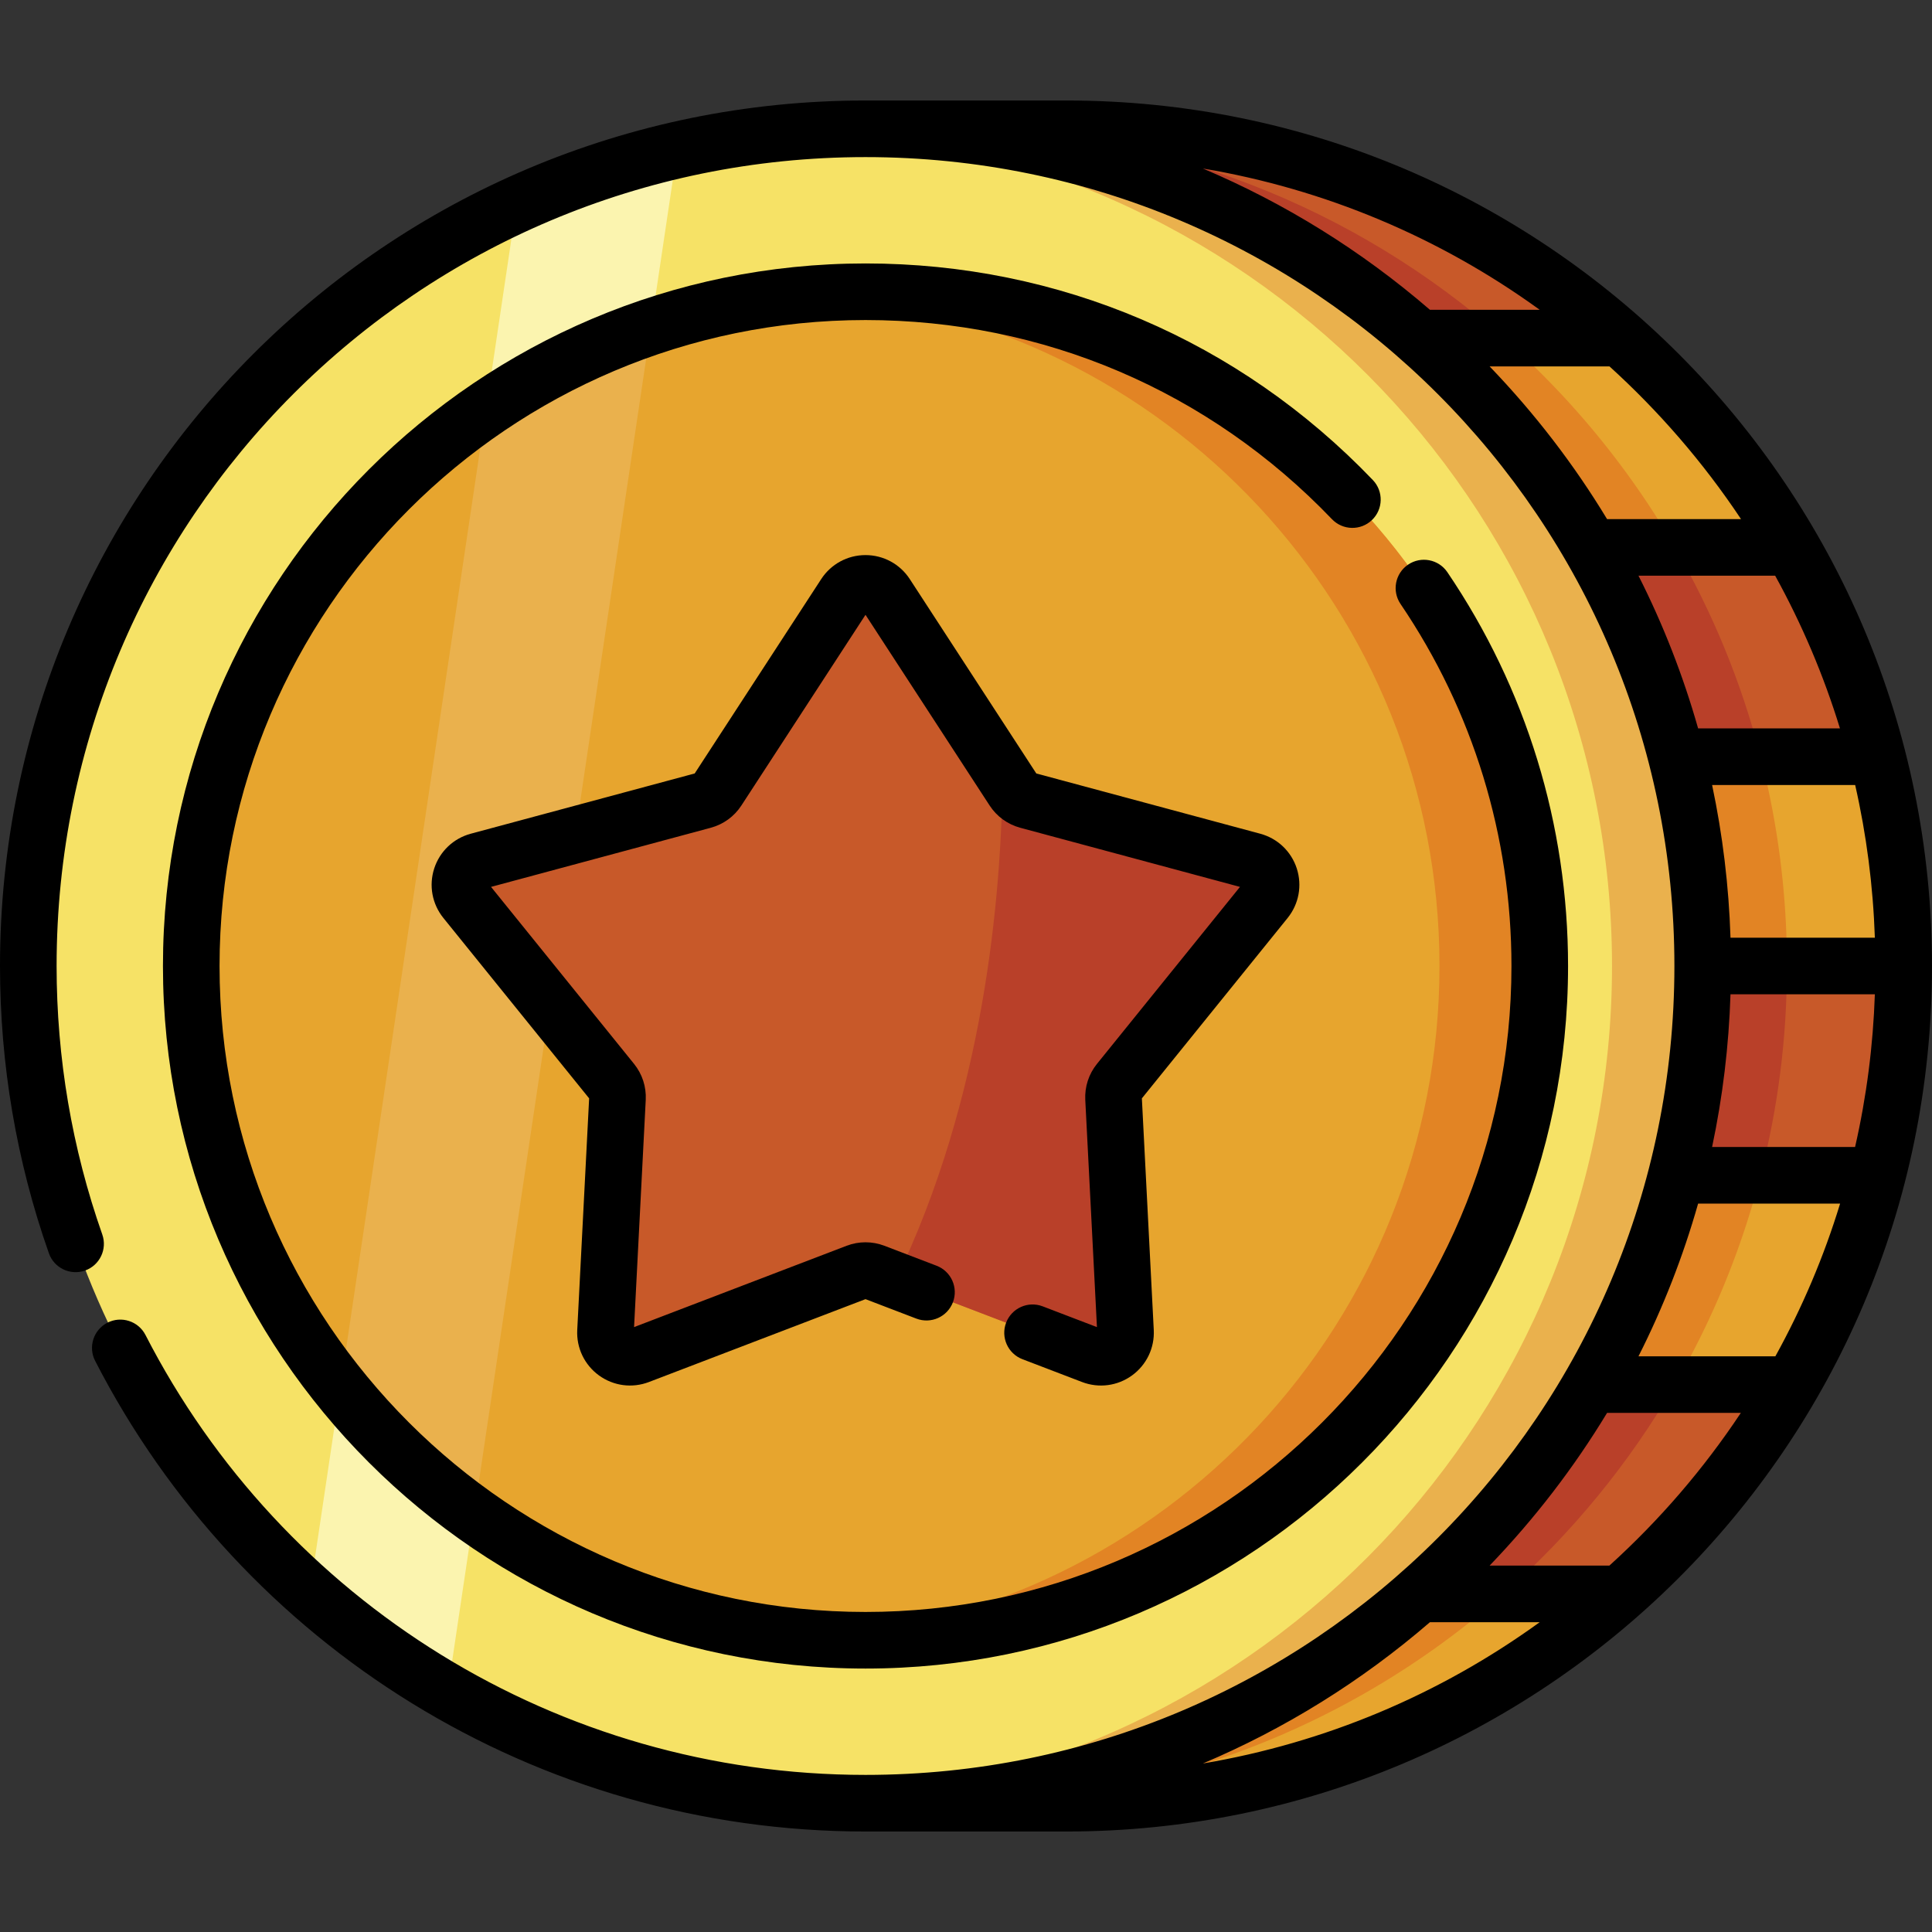 <svg id="Capa_1" enable-background="new 0 0 512 512" height="512" viewBox="0 0 512 512" width="512" xmlns="http://www.w3.org/2000/svg"><rect x="0" y="0" width="512" height="512" fill="#333333" stroke="none"/><g><path d="m429.385 89.618c-.008-.007-.013-.012-.021-.019l-72.841-25.064-127.156 25.065v55.467l208.299 34.365 37.145-34.365c-12.076-20.866-27.463-39.594-45.426-55.449z" fill="#e7a52e"/><g fill="#e7a52e"><path d="m429.366 422.4-95.074-18.089-104.925 18.089v55.467h53.266c55.705 0 106.612-20.532 145.573-54.439"/><path d="m229.367 366.933 150.01 21.715 95.434-21.715c9.932-17.168 17.634-35.788 22.699-55.467l-111.598-32.173-156.545 32.173z"/></g><path d="m497.51 200.533-68.144-40.701-199.998 40.701v55.467l218.373 39.43 56.759-39.43c0-19.156-2.425-37.737-6.99-55.467z" fill="#e7a52e"/><path d="m473.564 256c0-122.534-99.333-221.867-221.867-221.867-7.538 0-14.986.38-22.33 1.114v441.506c7.344.734 14.793 1.114 22.33 1.114 122.534 0 221.867-99.333 221.867-221.867z" fill="#e28424"/><g fill="#c85929"><path d="m429.366 89.6c-39.11-34.514-90.471-55.467-146.732-55.467h-53.266v55.467z"/><path d="m229.367 200.533h268.143c-5.065-19.679-12.767-38.299-22.699-55.467h-245.444z"/><path d="m229.367 311.467h268.143c4.563-17.728 6.99-36.314 6.99-55.467h-275.133z"/><path d="m229.367 422.4h199.998c17.975-15.863 33.366-34.585 45.445-55.467h-245.443z"/></g><path d="m443.875 366.933h-214.508v55.467h169.063c17.975-15.863 33.365-34.585 45.445-55.467z" fill="#b94029"/><path d="m473.564 256h-244.197v55.467h237.207c4.563-17.729 6.99-36.314 6.99-55.467z" fill="#b94029"/><path d="m443.875 145.066h-214.508v55.467h237.207c-5.065-19.679-12.767-38.298-22.699-55.467z" fill="#b94029"/><path d="m251.697 34.133c-7.538 0-14.986.38-22.33 1.114v54.353h169.063c-39.11-34.514-90.471-55.467-146.733-55.467z" fill="#b94029"/><circle cx="229.367" cy="256" fill="#f6e266" r="221.867"/><path d="m82.106 421.931c11.216 9.961 23.441 18.811 36.515 26.358l60.86-408.522c-14.825 3.406-29.078 8.306-42.604 14.518z" fill="#fbf4af"/><path d="m229.367 34.133c-4.032 0-8.038.114-12.017.327 116.945 6.243 209.85 103.039 209.85 221.54s-92.905 215.297-209.85 221.54c3.979.212 7.985.327 12.017.327 122.534 0 221.867-99.333 221.867-221.867s-99.333-221.867-221.867-221.867z" fill="#eab14d"/><circle cx="229.367" cy="256" fill="#e7a52e" r="178.684"/><path d="m229.367 77.316c-4.469 0-8.899.169-13.286.492 92.479 6.798 165.398 83.977 165.398 178.192s-72.919 171.394-165.398 178.192c4.387.323 8.817.492 13.286.492 98.685 0 178.684-80 178.684-178.684s-79.999-178.684-178.684-178.684z" fill="#e28424"/><path d="m90.142 367.991c10.233 12.705 22.161 23.985 35.453 33.483l46.915-314.917c-15.637 5.245-30.306 12.595-43.676 21.711z" fill="#eab14d"/><path d="m234.822 157.563 33.731 51.821c.875 1.344 2.215 2.318 3.764 2.735l59.708 16.067c4.545 1.223 6.329 6.716 3.372 10.377l-38.861 48.094c-1.008 1.247-1.52 2.823-1.438 4.425l3.171 61.75c.241 4.7-4.431 8.095-8.827 6.413l-57.748-22.097c-1.498-.573-3.155-.573-4.652 0l-57.748 22.097c-4.396 1.682-9.068-1.713-8.827-6.413l3.171-61.75c.082-1.602-.43-3.177-1.438-4.425l-38.861-48.094c-2.958-3.661-1.173-9.154 3.372-10.377l59.708-16.067c1.549-.417 2.889-1.391 3.764-2.735l33.731-51.821c2.565-3.944 8.341-3.944 10.908 0z" fill="#c85929"/><path d="m332.025 228.185-59.708-16.066c-1.549-.417-2.889-1.391-3.764-2.735l-2.84-4.363c-.286 32.925-5.036 85.938-28.361 134.291l52.09 19.932c4.396 1.682 9.068-1.713 8.827-6.413l-3.171-61.75c-.082-1.602.43-3.177 1.438-4.425l38.861-48.094c2.958-3.661 1.173-9.154-3.372-10.377z" fill="#b94029"/><g><path d="m512 256c0-126.763-102.585-229.367-229.367-229.367h-53.266c-126.763 0-229.367 102.584-229.367 229.367 0 26.076 4.359 51.688 12.956 76.127 1.375 3.906 5.657 5.955 9.564 4.586 3.908-1.375 5.961-5.656 4.586-9.564-8.033-22.834-12.106-46.773-12.106-71.149 0-118.475 95.876-214.367 214.367-214.367 118.475 0 214.367 95.876 214.367 214.367 0 118.474-95.876 214.367-214.367 214.367-81.614 0-154.541-45.947-190.814-116.582-1.892-3.686-6.412-5.138-10.098-3.246-3.685 1.893-5.138 6.413-3.246 10.098 38.868 75.687 116.973 124.73 204.158 124.73h53.266c125.879 0 229.367-101.785 229.367-229.367zm-85.498 158.901h-31.741c11.973-12.449 22.382-26.017 31.126-40.467h35.449c-9.845 14.83-21.518 28.407-34.834 40.467zm7.71-55.467c6.553-12.946 11.837-26.487 15.804-40.467h37.63c-4.296 14.051-10.046 27.598-17.156 40.467zm57.402-55.467h-37.891c2.794-13.2 4.438-26.729 4.876-40.467h38.257c-.461 13.521-2.181 27.066-5.242 40.467zm5.243-55.467h-38.257c-.439-13.739-2.082-27.267-4.876-40.467h37.914c2.995 13.17 4.749 26.707 5.219 40.467zm-9.252-55.467h-37.589c-3.967-13.979-9.25-27.521-15.804-40.467h36.223c7.112 12.885 12.866 26.448 17.17 40.467zm-26.217-55.466h-35.5c-8.744-14.45-19.153-28.017-31.126-40.467h31.768c13.103 11.894 24.856 25.438 34.858 40.467zm-53.35-55.467h-29.09c-18.192-15.697-38.474-28.261-60.175-37.444 32.304 5.454 62.712 18.21 89.265 37.444zm-29.091 347.801h29.09c-26.552 19.233-56.96 31.99-89.264 37.444 21.7-9.184 41.982-21.748 60.174-37.444z"/><path d="m352.983 137.586c2.863 2.991 7.613 3.093 10.604.227 2.991-2.865 3.093-7.613.227-10.604-35.463-37.011-83.21-57.394-134.446-57.394-102.663.001-186.185 83.523-186.185 186.185s83.522 186.184 186.185 186.184 186.183-83.522 186.183-186.184c0-37.419-11.06-73.509-31.984-104.365-2.324-3.428-6.988-4.325-10.416-1.998-3.429 2.324-4.323 6.988-1.998 10.416 19.232 28.363 29.398 61.541 29.398 95.947 0 94.391-76.793 171.184-171.184 171.184-94.392 0-171.185-76.793-171.185-171.184 0-94.392 76.793-171.185 171.185-171.185 47.107.001 91.008 18.742 123.616 52.771z"/><path d="m343.658 230.142c-1.471-4.524-5.091-7.963-9.684-9.198l-59.342-15.968-33.525-51.505c-2.595-3.986-6.984-6.366-11.74-6.366-4.757 0-9.146 2.38-11.741 6.366l-33.525 51.505-59.34 15.968c-4.594 1.235-8.214 4.674-9.684 9.197-1.47 4.524-.563 9.434 2.427 13.135l38.623 47.799-3.151 61.371c-.244 4.751 1.908 9.257 5.756 12.053 3.849 2.794 8.797 3.45 13.241 1.751l57.394-21.963 13.478 5.158c3.868 1.477 8.205-.456 9.686-4.324 1.48-3.869-.456-8.205-4.324-9.686l-13.832-5.293c-3.228-1.233-6.784-1.233-10.013 0l-56.327 21.554 3.093-60.231c.177-3.454-.923-6.836-3.095-9.522l-37.904-46.909 58.243-15.672c3.337-.901 6.213-2.991 8.096-5.885l32.9-50.546 32.9 50.545c1.884 2.895 4.759 4.985 8.101 5.887l58.238 15.671-37.903 46.909c-2.173 2.688-3.271 6.069-3.095 9.523l3.092 60.23-14.381-5.504c-3.869-1.479-8.204.457-9.686 4.324-1.48 3.869.456 8.205 4.324 9.686l15.805 6.048c4.433 1.696 9.385 1.051 13.241-1.752 3.849-2.796 5.999-7.302 5.755-12.052l-3.15-61.371 38.623-47.799c2.988-3.701 3.895-8.611 2.426-13.134z"/></g></g></svg>